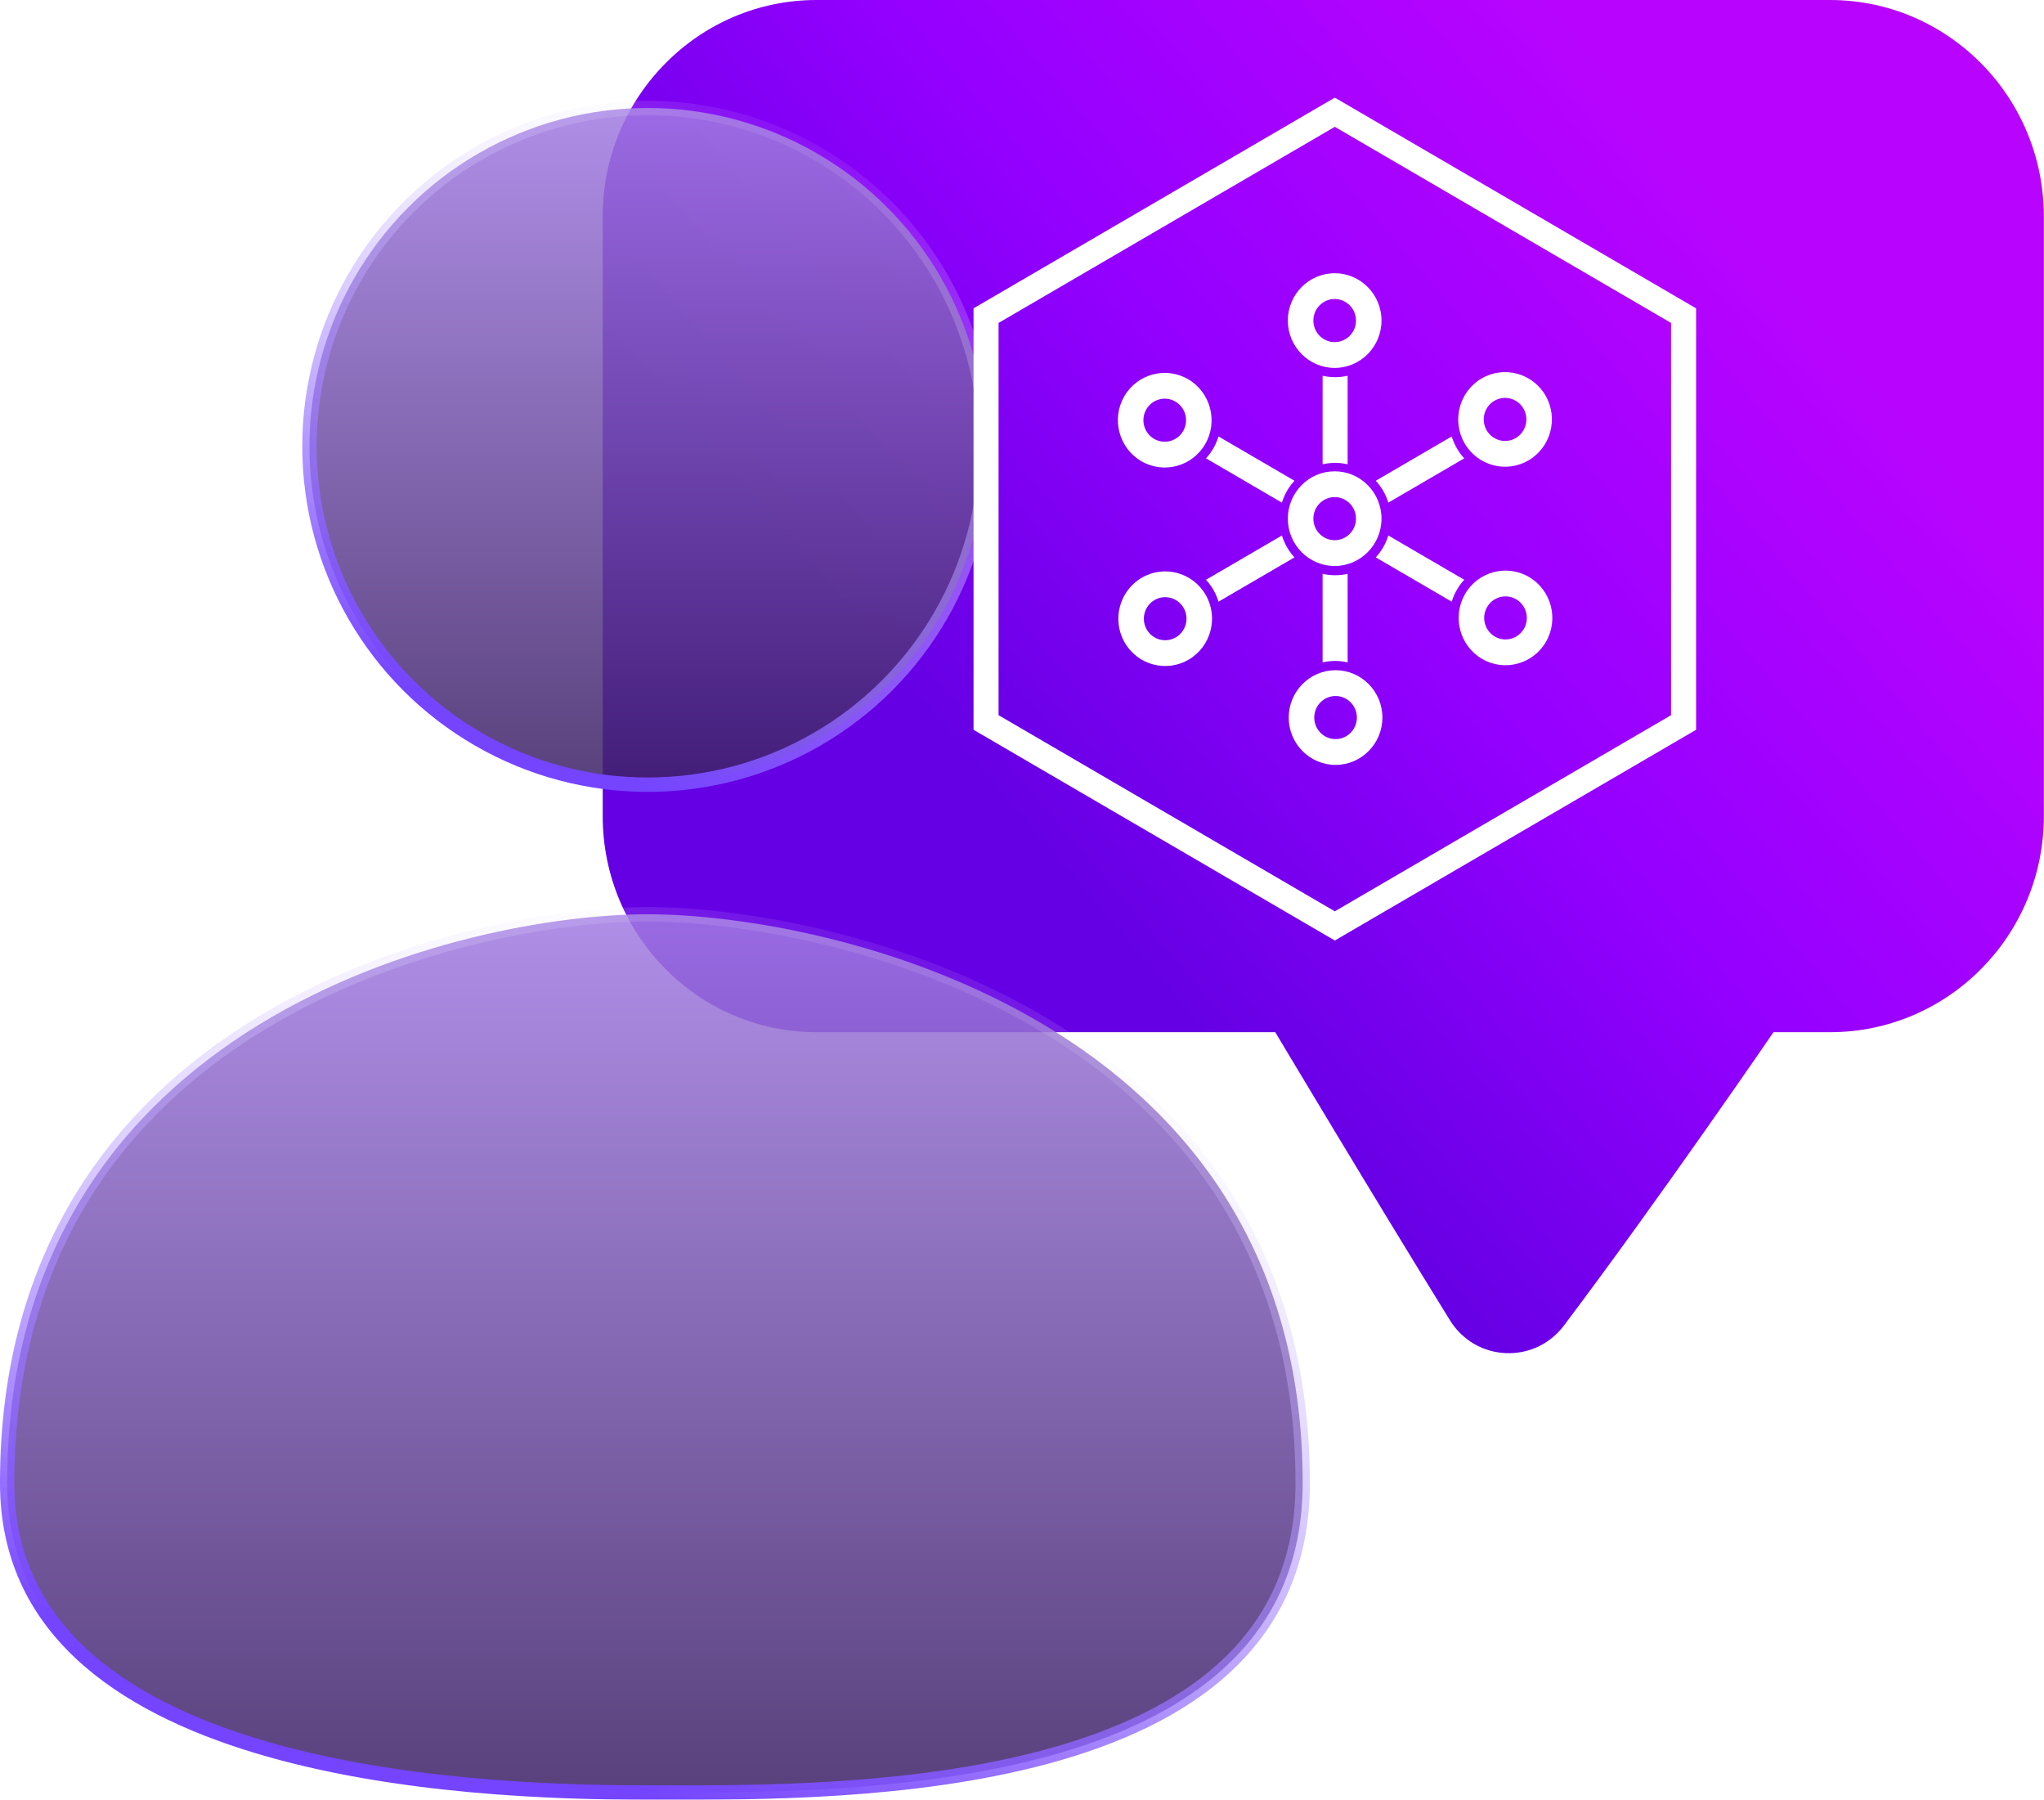 <svg width="142" height="125" viewBox="0 0 142 125" fill="none" xmlns="http://www.w3.org/2000/svg">
<path d="M136.574 3.43C135.475 2.51 134.237 1.75 132.91 1.18C131.128 0.42 129.178 0 127.128 0H56.732C54.683 0 52.722 0.42 50.95 1.18C49.168 1.94 47.574 3.04 46.227 4.4C43.534 7.12 41.871 10.87 41.871 15.01V44.53V56.68C41.871 64.97 48.524 71.69 56.732 71.69H88.594C88.594 71.69 95.554 83.34 100.732 91.7C102.524 94.59 106.613 94.77 108.653 92.06C115.366 83.15 123.207 71.69 123.207 71.69H127.128C135.336 71.69 141.99 64.97 141.99 56.68V44.53V15.01C141.98 10.35 139.881 6.18 136.574 3.43Z" fill="url(#paint0_linear_2001_7825)"/>
<g filter="url(#filter0_b_2001_7825)">
<circle cx="44.999" cy="31" r="23.5" fill="url(#paint1_linear_2001_7825)" fill-opacity="0.86" stroke="url(#paint2_linear_2001_7825)"/>
<path d="M90.499 102.998C90.499 108.535 88.476 112.616 85.255 115.649C82.019 118.697 77.548 120.708 72.633 122.028C63.343 124.523 52.631 124.508 46.104 124.499C45.721 124.498 45.352 124.498 44.999 124.498C38.654 124.498 27.467 124.172 17.88 121.282C13.088 119.838 8.735 117.764 5.587 114.805C2.453 111.859 0.499 108.025 0.499 102.998C0.499 86.85 8.458 76.999 17.997 71.163C27.563 65.309 38.718 63.5 44.999 63.5C51.282 63.5 62.689 65.31 72.507 71.166C82.298 77.006 90.499 86.857 90.499 102.998Z" fill="url(#paint3_linear_2001_7825)" fill-opacity="0.86" stroke="url(#paint4_linear_2001_7825)"/>
</g>
<path fill-rule="evenodd" clip-rule="evenodd" d="M92.732 8.808L69.372 22.429V49.672L92.732 63.294L116.091 49.672V22.429L92.732 8.808ZM117.83 21.415L92.732 6.78L67.633 21.415V50.686L92.732 65.322L117.83 50.686V21.415Z" fill="white"/>
<path fill-rule="evenodd" clip-rule="evenodd" d="M92.722 25.553C90.928 25.553 89.468 24.078 89.468 22.265C89.468 20.451 90.928 18.976 92.722 18.976C94.516 18.976 95.975 20.451 95.975 22.265C95.975 24.078 94.516 25.553 92.722 25.553ZM92.722 20.768C91.905 20.768 91.241 21.439 91.241 22.265C91.241 23.09 91.905 23.761 92.722 23.761C93.538 23.761 94.203 23.09 94.203 22.265C94.203 21.439 93.538 20.768 92.722 20.768Z" fill="white"/>
<path d="M91.883 26.097C92.163 26.162 92.454 26.196 92.753 26.196C93.052 26.196 93.343 26.162 93.622 26.097V32.248C93.343 32.182 93.052 32.148 92.753 32.148C92.454 32.148 92.163 32.182 91.883 32.248V26.097Z" fill="white"/>
<path d="M89.928 33.39L84.652 30.313C84.568 30.59 84.452 30.862 84.303 31.124C84.154 31.385 83.979 31.622 83.783 31.834L89.057 34.91C89.231 34.336 89.533 33.818 89.928 33.39Z" fill="white"/>
<path d="M89.057 37.192L83.783 40.267C83.979 40.48 84.154 40.717 84.303 40.978C84.453 41.24 84.569 41.511 84.652 41.788L89.928 38.712C89.533 38.284 89.231 37.766 89.057 37.192Z" fill="white"/>
<path d="M91.883 39.854V46.005C92.163 45.94 92.454 45.905 92.753 45.905C93.052 45.905 93.343 45.94 93.622 46.005V39.854C93.343 39.919 93.052 39.953 92.753 39.953C92.454 39.953 92.163 39.919 91.883 39.854Z" fill="white"/>
<path d="M95.577 38.712L100.853 41.788C100.937 41.511 101.053 41.239 101.203 40.978C101.352 40.717 101.527 40.479 101.723 40.267L96.448 37.192C96.275 37.766 95.973 38.284 95.577 38.712Z" fill="white"/>
<path d="M96.448 34.91L101.723 31.834C101.527 31.622 101.352 31.385 101.203 31.123C101.053 30.862 100.937 30.59 100.853 30.313L95.577 33.39C95.973 33.818 96.275 34.336 96.448 34.91Z" fill="white"/>
<path fill-rule="evenodd" clip-rule="evenodd" d="M83.736 30.829C82.839 32.398 80.844 32.937 79.289 32.031C77.735 31.124 77.199 29.11 78.096 27.541C78.993 25.972 80.988 25.433 82.543 26.339C84.097 27.246 84.632 29.26 83.736 30.829ZM79.633 28.437C79.224 29.151 79.468 30.067 80.176 30.48C80.883 30.893 81.791 30.647 82.199 29.933C82.608 29.219 82.364 28.302 81.656 27.89C80.949 27.477 80.041 27.722 79.633 28.437Z" fill="white"/>
<path fill-rule="evenodd" clip-rule="evenodd" d="M83.767 41.327C84.664 42.896 84.129 44.91 82.574 45.817C81.019 46.724 79.025 46.185 78.128 44.615C77.231 43.046 77.766 41.032 79.32 40.125C80.875 39.219 82.87 39.758 83.767 41.327ZM79.664 43.719C80.072 44.434 80.98 44.679 81.688 44.267C82.395 43.854 82.639 42.937 82.231 42.223C81.822 41.509 80.914 41.263 80.207 41.676C79.499 42.089 79.256 43.005 79.664 43.719Z" fill="white"/>
<path fill-rule="evenodd" clip-rule="evenodd" d="M92.784 46.549C94.578 46.549 96.037 48.024 96.037 49.837C96.037 51.65 94.578 53.125 92.784 53.125C90.99 53.125 89.53 51.65 89.53 49.837C89.53 48.024 90.99 46.549 92.784 46.549ZM92.784 51.334C93.6 51.334 94.265 50.663 94.265 49.837C94.265 49.012 93.6 48.34 92.784 48.34C91.967 48.34 91.303 49.012 91.303 49.837C91.303 50.663 91.967 51.334 92.784 51.334Z" fill="white"/>
<path fill-rule="evenodd" clip-rule="evenodd" d="M101.77 41.273C102.667 39.703 104.662 39.164 106.216 40.071C107.771 40.978 108.306 42.992 107.409 44.561C106.512 46.13 104.518 46.669 102.963 45.763C101.408 44.856 100.873 42.842 101.77 41.273ZM105.873 43.665C106.281 42.951 106.038 42.034 105.33 41.622C104.623 41.209 103.715 41.454 103.307 42.168C102.898 42.883 103.142 43.799 103.849 44.212C104.557 44.625 105.465 44.379 105.873 43.665Z" fill="white"/>
<path fill-rule="evenodd" clip-rule="evenodd" d="M101.739 30.775C100.842 29.205 101.377 27.191 102.932 26.285C104.486 25.378 106.481 25.917 107.378 27.486C108.275 29.055 107.74 31.07 106.185 31.976C104.63 32.883 102.636 32.344 101.739 30.775ZM105.842 28.382C105.433 27.668 104.526 27.423 103.818 27.835C103.11 28.248 102.867 29.165 103.275 29.879C103.683 30.593 104.591 30.838 105.299 30.426C106.006 30.013 106.25 29.096 105.842 28.382Z" fill="white"/>
<path fill-rule="evenodd" clip-rule="evenodd" d="M92.722 34.525C91.905 34.525 91.241 35.197 91.241 36.022C91.241 36.847 91.905 37.519 92.722 37.519C93.538 37.519 94.203 36.847 94.203 36.022C94.203 35.197 93.538 34.525 92.722 34.525ZM92.722 39.31C90.928 39.31 89.468 37.835 89.468 36.022C89.468 34.209 90.928 32.733 92.722 32.733C94.516 32.733 95.975 34.209 95.975 36.022C95.975 37.835 94.516 39.31 92.722 39.31Z" fill="white"/>
<defs>
<filter id="filter0_b_2001_7825" x="-1.001" y="6" width="93" height="120" filterUnits="userSpaceOnUse" color-interpolation-filters="sRGB">
<feFlood flood-opacity="0" result="BackgroundImageFix"/>
<feGaussianBlur in="BackgroundImageFix" stdDeviation="0.5"/>
<feComposite in2="SourceAlpha" operator="in" result="effect1_backgroundBlur_2001_7825"/>
<feBlend mode="normal" in="SourceGraphic" in2="effect1_backgroundBlur_2001_7825" result="shape"/>
</filter>
<linearGradient id="paint0_linear_2001_7825" x1="56.465" y1="66.804" x2="132.776" y2="1.497" gradientUnits="userSpaceOnUse">
<stop offset="0.17" stop-color="#6500E4"/>
<stop offset="0.47" stop-color="#9400FF"/>
<stop offset="0.82" stop-color="#B804FF"/>
</linearGradient>
<linearGradient id="paint1_linear_2001_7825" x1="44.999" y1="7" x2="44.999" y2="55" gradientUnits="userSpaceOnUse">
<stop stop-color="#A37DE4"/>
<stop offset="1" stop-color="#3C2165"/>
</linearGradient>
<linearGradient id="paint2_linear_2001_7825" x1="44.999" y1="55" x2="64.851" y2="9.402" gradientUnits="userSpaceOnUse">
<stop stop-color="#7544FF"/>
<stop offset="1" stop-color="white" stop-opacity="0"/>
</linearGradient>
<linearGradient id="paint3_linear_2001_7825" x1="45.499" y1="63" x2="45.499" y2="125" gradientUnits="userSpaceOnUse">
<stop stop-color="#A37DE4"/>
<stop offset="1" stop-color="#3C2165"/>
</linearGradient>
<linearGradient id="paint4_linear_2001_7825" x1="45.499" y1="125" x2="64.601" y2="60.605" gradientUnits="userSpaceOnUse">
<stop stop-color="#7544FF"/>
<stop offset="1" stop-color="white" stop-opacity="0"/>
</linearGradient>
</defs>
</svg>

